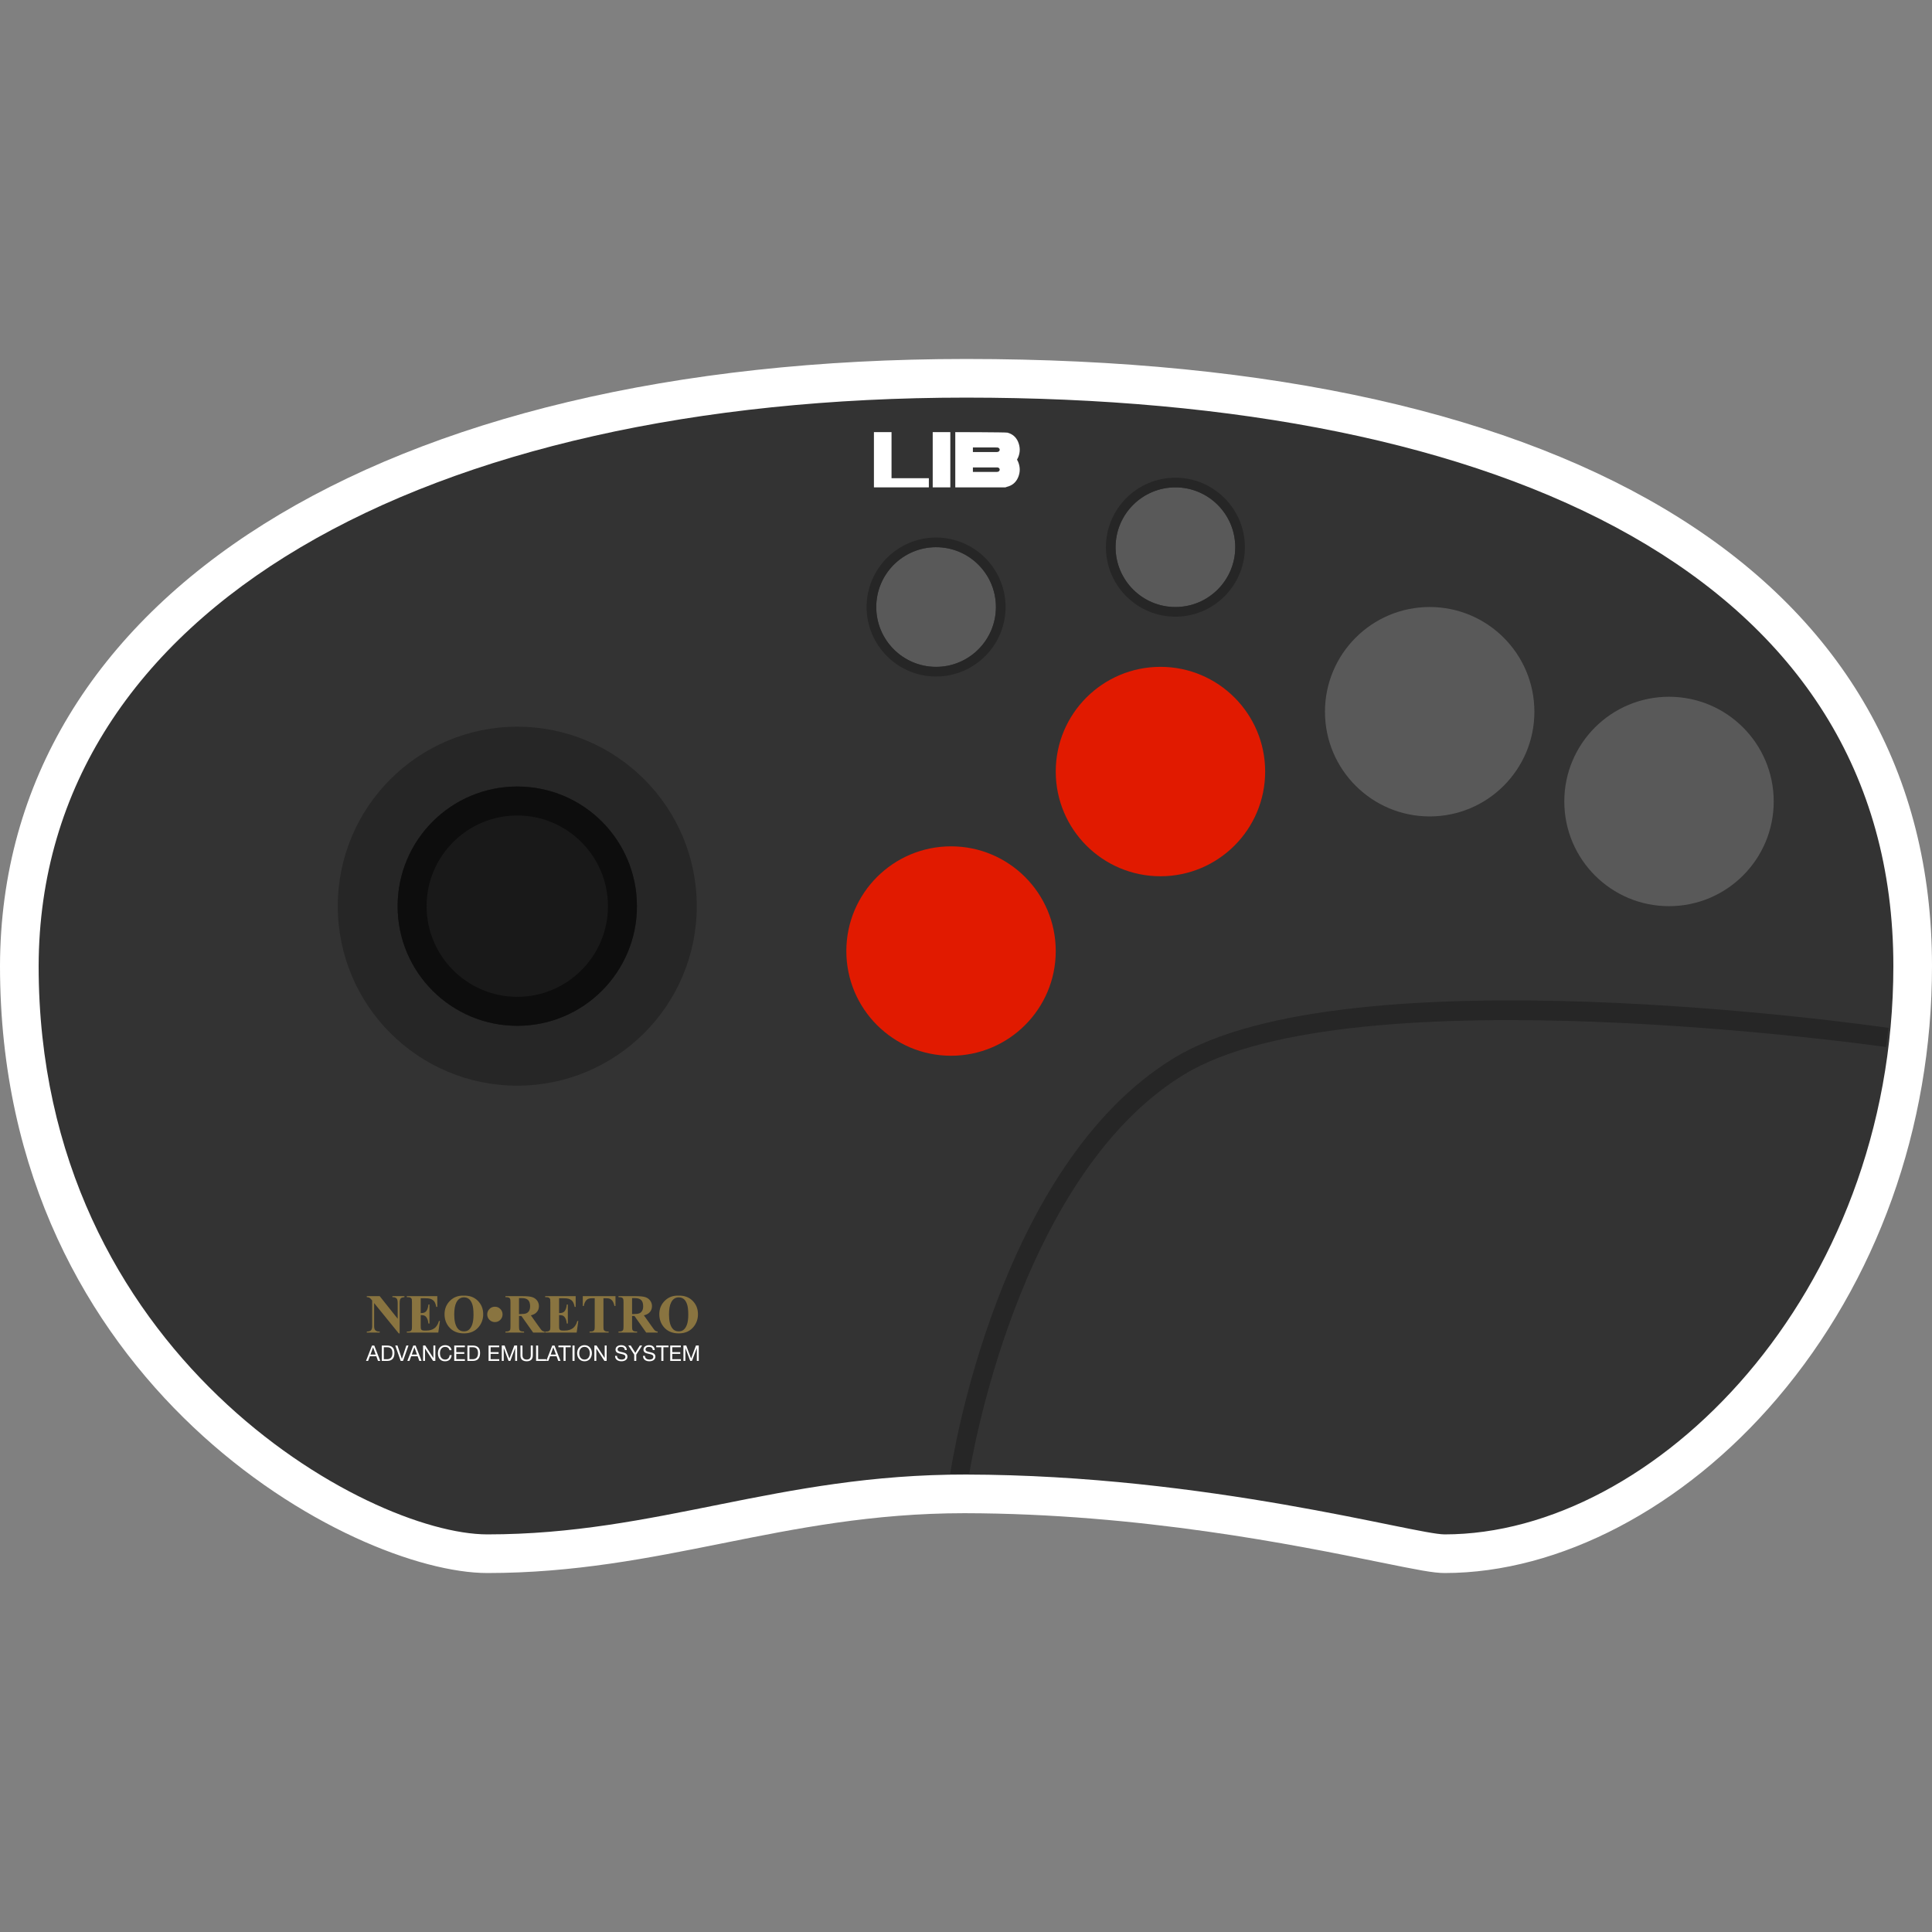 <?xml version="1.0" encoding="UTF-8" standalone="no"?>
<!-- Created with Inkscape (http://www.inkscape.org/) -->

<svg
   xmlns:dc="http://purl.org/dc/elements/1.1/"
   xmlns:cc="http://creativecommons.org/ns#"
   xmlns:rdf="http://www.w3.org/1999/02/22-rdf-syntax-ns#"
   xmlns:svg="http://www.w3.org/2000/svg"
   xmlns="http://www.w3.org/2000/svg"
   xmlns:sodipodi="http://sodipodi.sourceforge.net/DTD/sodipodi-0.dtd"
   xmlns:inkscape="http://www.inkscape.org/namespaces/inkscape"
   id="svg60360"
   version="1.1"
   inkscape:version="0.48.5 r10040"
   width="256"
   height="256"
   xml:space="preserve"
   sodipodi:docname="SNK - Neo Geo CD.svg"
   inkscape:export-filename="/Users/margetts/Desktop/BAXY RetroActive/png_marked/SNK - Neo Geo CD.png"
   inkscape:export-xdpi="90.099998"
   inkscape:export-ydpi="90.099998"><rect width="100%" height="100%" fill="#808080" stroke="none"/><defs
     id="defs60364"><clipPath
       clipPathUnits="userSpaceOnUse"
       id="clipPath60374"><path
         d="M 0,128 128,128 128,0 0,0 0,128 z"
         id="path60376"
         inkscape:connector-curvature="0" /></clipPath></defs><sodipodi:namedview
     pagecolor="#ffffff"
     bordercolor="#666666"
     borderopacity="1"
     objecttolerance="10"
     gridtolerance="10"
     guidetolerance="10"
     inkscape:pageopacity="0"
     inkscape:pageshadow="2"
     inkscape:window-width="1676"
     inkscape:window-height="1005"
     id="namedview60362"
     showgrid="false"
     inkscape:zoom="5.23125"
     inkscape:cx="56.009558"
     inkscape:cy="80"
     inkscape:window-x="4"
     inkscape:window-y="1"
     inkscape:window-maximized="1"
     inkscape:current-layer="g60368" /><g
     id="g60368"
     inkscape:groupmode="layer"
     inkscape:label="SNK - Neo Geo CD"
     transform="matrix(1.25,0,0,-1.25,0,256)"><g
       id="g60370"
       transform="matrix(1.6,0,0,1.6,0,0.347)"><g
         id="g60372"
         clip-path="url(#clipPath60374)"><g
           id="g60378"
           transform="translate(64,104)"><path
             d="m 0,0 c -38.815,0 -63.937,-15.783 -64,-40.21 0,-27.857 23.396,-40.224 32.289,-40.224 5.762,0 10.733,0.998 15.54,1.962 4.906,0.985 9.979,2.002 16.069,2.002 11.644,-0.02 21.964,-2.118 27.508,-3.246 2.511,-0.51 3.559,-0.718 4.305,-0.718 7.623,0 15.854,4.319 22.016,11.553 C 60.352,-61.104 64,-50.924 64,-40.217 64,-14.658 40.673,0 0,0"
             style="fill:#ffffff;fill-opacity:1;fill-rule:nonzero;stroke:none"
             id="path60380"
             inkscape:connector-curvature="0" /></g><g
           id="g60382"
           transform="translate(64,101.44)"><path
             d="m 0,0 c -35.675,0 -61.379,-13.874 -61.44,-37.657 0,-25.765 21.801,-37.657 29.729,-37.657 11.313,0 19.255,3.986 31.711,3.964 15.976,-0.027 29.729,-3.964 31.711,-3.964 13.874,0 29.729,15.856 29.729,37.657 C 61.44,-11.892 35.675,0 0,0"
             style="fill:#333333;fill-opacity:1;fill-rule:nonzero;stroke:none"
             id="path60384"
             inkscape:connector-curvature="0" /></g><g
           id="g60386"
           transform="translate(77.874,95.494)"><path
             d="m 0,0 c 2.188,0 3.964,-1.776 3.964,-3.964 0,-2.188 -1.776,-3.964 -3.964,-3.964 -2.188,0 -3.964,1.776 -3.964,3.964 C -3.964,-1.776 -2.188,0 0,0"
             style="fill:#595959;fill-opacity:1;fill-rule:nonzero;stroke:none"
             id="path60388"
             inkscape:connector-curvature="0" /></g><g
           id="g60390"
           transform="translate(77.874,96.134)"><path
             d="m 0,0 c -2.539,0 -4.604,-2.065 -4.604,-4.604 0,-2.538 2.065,-4.604 4.604,-4.604 2.539,0 4.604,2.066 4.604,4.604 C 4.604,-2.065 2.539,0 0,0 m 0,-0.64 c 2.188,0 3.964,-1.776 3.964,-3.964 0,-2.188 -1.776,-3.964 -3.964,-3.964 -2.188,0 -3.964,1.776 -3.964,3.964 0,2.188 1.776,3.964 3.964,3.964"
             style="fill:#262626;fill-opacity:1;fill-rule:nonzero;stroke:none"
             id="path60392"
             inkscape:connector-curvature="0" /></g><g
           id="g60394"
           transform="translate(62.018,91.53)"><path
             d="m 0,0 c 2.188,0 3.964,-1.776 3.964,-3.964 0,-2.188 -1.776,-3.964 -3.964,-3.964 -2.188,0 -3.964,1.776 -3.964,3.964 C -3.964,-1.776 -2.188,0 0,0"
             style="fill:#595959;fill-opacity:1;fill-rule:nonzero;stroke:none"
             id="path60396"
             inkscape:connector-curvature="0" /></g><g
           id="g60398"
           transform="translate(62.018,92.17)"><path
             d="m 0,0 c -2.539,0 -4.604,-2.065 -4.604,-4.604 0,-2.538 2.065,-4.604 4.604,-4.604 2.539,0 4.604,2.066 4.604,4.604 C 4.604,-2.065 2.539,0 0,0 m 0,-0.64 c 2.188,0 3.964,-1.776 3.964,-3.964 0,-2.188 -1.776,-3.964 -3.964,-3.964 -2.188,0 -3.964,1.776 -3.964,3.964 0,2.188 1.776,3.964 3.964,3.964"
             style="fill:#262626;fill-opacity:1;fill-rule:nonzero;stroke:none"
             id="path60400"
             inkscape:connector-curvature="0" /></g><g
           id="g60402"
           transform="translate(34.271,55.855)"><path
             d="m 0,0 c -6.566,0 -11.892,5.325 -11.892,11.892 0,6.566 5.326,11.891 11.892,11.891 6.566,0 11.892,-5.325 11.892,-11.891 C 11.892,5.325 6.566,0 0,0"
             style="fill:#262626;fill-opacity:1;fill-rule:nonzero;stroke:none"
             id="path60404"
             inkscape:connector-curvature="0" /></g><g
           id="g60406"
           transform="translate(63.009,57.837)"><path
             d="m 0,0 c -3.831,0 -6.937,3.106 -6.937,6.937 0,3.831 3.106,6.937 6.937,6.937 3.831,0 6.937,-3.106 6.937,-6.937 C 6.937,3.106 3.831,0 0,0"
             style="fill:#e11a00;fill-opacity:1;fill-rule:nonzero;stroke:none"
             id="path60408"
             inkscape:connector-curvature="0" /></g><g
           id="g60410"
           transform="translate(76.883,69.729)"><path
             d="m 0,0 c -3.831,0 -6.937,3.106 -6.937,6.937 0,3.831 3.106,6.937 6.937,6.937 3.831,0 6.937,-3.106 6.937,-6.937 C 6.937,3.106 3.831,0 0,0"
             style="fill:#e11a00;fill-opacity:1;fill-rule:nonzero;stroke:none"
             id="path60412"
             inkscape:connector-curvature="0" /></g><g
           id="g60414"
           transform="translate(94.72,73.693)"><path
             d="m 0,0 c -3.831,0 -6.937,3.106 -6.937,6.937 0,3.831 3.106,6.937 6.937,6.937 3.831,0 6.937,-3.106 6.937,-6.937 C 6.937,3.106 3.831,0 0,0"
             style="fill:#595959;fill-opacity:1;fill-rule:nonzero;stroke:none"
             id="path60416"
             inkscape:connector-curvature="0" /></g><g
           id="g60418"
           transform="translate(110.576,67.747)"><path
             d="m 0,0 c -3.831,0 -6.937,3.106 -6.937,6.937 0,3.831 3.106,6.937 6.937,6.937 3.831,0 6.937,-3.106 6.937,-6.937 C 6.937,3.106 3.831,0 0,0"
             style="fill:#595959;fill-opacity:1;fill-rule:nonzero;stroke:none"
             id="path60420"
             inkscape:connector-curvature="0" /></g><g
           id="g60422"
           transform="translate(34.271,75.675)"><path
             d="m 0,0 c -4.378,0 -7.928,-3.55 -7.928,-7.928 0,-4.378 3.55,-7.927 7.928,-7.927 4.378,0 7.928,3.549 7.928,7.927 C 7.928,-3.55 4.378,0 0,0"
             style="fill:#191919;fill-opacity:1;fill-rule:nonzero;stroke:none"
             id="path60424"
             inkscape:connector-curvature="0" /></g><g
           id="g60426"
           transform="translate(34.271,75.675)"><path
             d="m 0,0 c -4.378,0 -7.928,-3.55 -7.928,-7.928 0,-4.378 3.55,-7.927 7.928,-7.927 4.378,0 7.928,3.549 7.928,7.927 C 7.928,-3.55 4.378,0 0,0 m 0,-1.92 c 3.313,0 6.008,-2.695 6.008,-6.008 0,-3.312 -2.695,-6.007 -6.008,-6.007 -3.313,0 -6.008,2.695 -6.008,6.007 0,3.313 2.695,6.008 6.008,6.008"
             style="fill:#0d0d0d;fill-opacity:1;fill-rule:nonzero;stroke:none"
             id="path60428"
             inkscape:connector-curvature="0" /></g><g
           id="g60430"
           transform="translate(64.22,30.153)"><path
             d="m 0,0 -1.265,-0.009 c 0.124,0.823 3.164,20.417 14.805,27.53 11.585,7.079 45.905,2.218 47.36,2.008 L 60.734,28.261 C 60.381,28.312 25.402,33.271 14.208,26.429 3.079,19.628 0.03,0.195 0,0"
             style="fill:#262626;fill-opacity:1;fill-rule:nonzero;stroke:none"
             id="path60432"
             inkscape:connector-curvature="0" /></g><g
           id="g60434"
           transform="translate(25.157,41.91)"><path
             d="m 0,0 1.19,-1.496 0,1.037 c 0,0.145 -0.021,0.243 -0.062,0.294 -0.057,0.068 -0.153,0.102 -0.287,0.099 l 0,0.066 0.797,0 0,-0.066 C 1.536,-0.079 1.468,-0.096 1.433,-0.117 1.398,-0.137 1.37,-0.171 1.351,-0.218 1.331,-0.265 1.321,-0.345 1.321,-0.459 l 0,-2.008 -0.06,0 -1.631,2.008 0,-1.533 c 0,-0.139 0.032,-0.232 0.095,-0.281 0.064,-0.049 0.136,-0.073 0.218,-0.073 l 0.057,0 0,-0.066 -0.855,0 0,0.066 c 0.132,10e-4 0.225,0.028 0.277,0.082 0.052,0.053 0.078,0.144 0.078,0.272 l 0,1.702 -0.051,0.064 c -0.051,0.064 -0.096,0.106 -0.136,0.126 -0.039,0.021 -0.095,0.032 -0.168,0.034 L -0.855,0 0,0 z"
             style="fill:#897440;fill-opacity:1;fill-rule:nonzero;stroke:none"
             id="path60436"
             inkscape:connector-curvature="0" /></g><g
           id="g60438"
           transform="translate(27.873,41.771)"><path
             d="m 0,0 0,-0.982 0.048,0 c 0.153,0 0.264,0.048 0.333,0.144 0.068,0.096 0.112,0.238 0.131,0.425 l 0.068,0 0,-1.262 -0.068,0 C 0.498,-1.538 0.468,-1.425 0.422,-1.337 0.377,-1.25 0.324,-1.191 0.263,-1.161 0.203,-1.13 0.115,-1.115 0,-1.115 l 0,-0.68 C 0,-1.927 0.006,-2.009 0.017,-2.038 0.028,-2.068 0.049,-2.092 0.08,-2.111 0.111,-2.13 0.161,-2.14 0.229,-2.14 l 0.145,0 c 0.225,0 0.405,0.053 0.541,0.157 0.136,0.104 0.233,0.263 0.293,0.477 l 0.065,0 -0.108,-0.767 -2.085,0 0,0.066 0.081,0 c 0.069,0 0.126,0.012 0.168,0.037 0.031,0.017 0.055,0.045 0.072,0.085 0.013,0.029 0.019,0.104 0.019,0.225 l 0,1.586 c 0,0.109 -0.003,0.176 -0.009,0.201 -0.012,0.042 -0.034,0.074 -0.066,0.096 -0.045,0.033 -0.106,0.05 -0.184,0.05 l -0.081,0 0,0.066 2.019,0 0,-0.713 -0.067,0 C 0.997,-0.4 0.949,-0.275 0.887,-0.199 0.824,-0.123 0.736,-0.068 0.622,-0.032 0.556,-0.011 0.432,0 0.249,0 L 0,0 z"
             style="fill:#897440;fill-opacity:1;fill-rule:nonzero;stroke:none"
             id="path60440"
             inkscape:connector-curvature="0" /></g><g
           id="g60442"
           transform="translate(30.738,41.83)"><path
             d="m 0,0 c -0.221,0 -0.388,-0.113 -0.503,-0.338 -0.094,-0.185 -0.141,-0.451 -0.141,-0.797 0,-0.411 0.072,-0.715 0.217,-0.912 0.101,-0.138 0.242,-0.206 0.423,-0.206 0.123,0 0.225,0.029 0.306,0.088 0.105,0.076 0.186,0.198 0.244,0.364 0.058,0.167 0.087,0.384 0.087,0.652 0,0.319 -0.029,0.558 -0.089,0.716 -0.059,0.158 -0.135,0.27 -0.227,0.335 C 0.226,-0.033 0.12,0 0,0 m -0.021,0.114 c 0.384,0.014 0.696,-0.098 0.936,-0.336 0.24,-0.239 0.36,-0.537 0.36,-0.895 0,-0.306 -0.089,-0.575 -0.268,-0.807 -0.237,-0.309 -0.572,-0.463 -1.005,-0.463 -0.434,0 -0.77,0.147 -1.007,0.441 -0.187,0.233 -0.281,0.508 -0.281,0.827 0,0.358 0.122,0.657 0.366,0.896 0.243,0.239 0.543,0.351 0.899,0.337"
             style="fill:#897440;fill-opacity:1;fill-rule:nonzero;stroke:none"
             id="path60444"
             inkscape:connector-curvature="0" /></g><g
           id="g60446"
           transform="translate(32.789,41.209)"><path
             d="m 0,0 c 0.141,0 0.261,-0.049 0.359,-0.149 0.099,-0.099 0.148,-0.219 0.148,-0.36 0,-0.14 -0.05,-0.259 -0.149,-0.359 C 0.259,-0.968 0.14,-1.017 0,-1.017 c -0.141,0 -0.261,0.049 -0.36,0.149 -0.099,0.1 -0.149,0.219 -0.149,0.359 0,0.141 0.05,0.261 0.148,0.36 C -0.263,-0.049 -0.142,0 0,0"
             style="fill:#897440;fill-opacity:1;fill-rule:nonzero;stroke:none"
             id="path60448"
             inkscape:connector-curvature="0" /></g><g
           id="g60450"
           transform="translate(34.386,41.78)"><path
             d="m 0,0 0,-1.056 0.101,0 c 0.165,0 0.289,0.015 0.37,0.045 0.082,0.03 0.147,0.085 0.194,0.164 0.046,0.078 0.07,0.181 0.07,0.308 0,0.184 -0.043,0.32 -0.129,0.407 C 0.52,-0.044 0.381,0 0.19,0 L 0,0 z m 0,-1.183 0,-0.676 c 0,-0.13 0.008,-0.212 0.024,-0.246 0.016,-0.034 0.044,-0.061 0.084,-0.081 0.041,-0.02 0.116,-0.03 0.226,-0.03 l 0,-0.066 -1.234,0 0,0.066 c 0.111,0 0.187,0.01 0.227,0.031 0.04,0.021 0.068,0.048 0.084,0.081 0.016,0.033 0.023,0.115 0.023,0.245 l 0,1.566 c 0,0.13 -0.007,0.212 -0.023,0.246 -0.016,0.034 -0.045,0.061 -0.085,0.081 -0.04,0.02 -0.116,0.03 -0.226,0.03 l 0,0.066 1.121,0 C 0.512,0.13 0.726,0.11 0.861,0.069 0.996,0.029 1.106,-0.045 1.192,-0.154 1.277,-0.262 1.32,-0.39 1.32,-0.535 1.32,-0.713 1.256,-0.86 1.128,-0.976 1.046,-1.05 0.931,-1.105 0.784,-1.142 l 0.58,-0.816 c 0.076,-0.106 0.13,-0.172 0.162,-0.198 0.049,-0.036 0.105,-0.057 0.169,-0.06 l 0,-0.066 -0.759,0 -0.778,1.099 -0.158,0 z"
             style="fill:#897440;fill-opacity:1;fill-rule:nonzero;stroke:none"
             id="path60452"
             inkscape:connector-curvature="0" /></g><g
           id="g60454"
           transform="translate(37.041,41.771)"><path
             d="m 0,0 0,-0.982 0.048,0 c 0.153,0 0.264,0.048 0.333,0.144 0.068,0.096 0.112,0.238 0.131,0.425 l 0.068,0 0,-1.262 -0.068,0 C 0.498,-1.538 0.468,-1.425 0.422,-1.337 0.377,-1.25 0.324,-1.191 0.263,-1.161 0.203,-1.13 0.115,-1.115 0,-1.115 l 0,-0.68 C 0,-1.927 0.006,-2.009 0.017,-2.038 0.028,-2.068 0.049,-2.092 0.08,-2.111 0.111,-2.13 0.161,-2.14 0.229,-2.14 l 0.145,0 c 0.225,0 0.405,0.053 0.541,0.157 0.136,0.104 0.233,0.263 0.293,0.477 l 0.065,0 -0.108,-0.767 -2.085,0 0,0.066 0.081,0 c 0.069,0 0.126,0.012 0.168,0.037 0.031,0.017 0.055,0.045 0.072,0.085 0.013,0.029 0.019,0.104 0.019,0.225 l 0,1.586 c 0,0.109 -0.003,0.176 -0.009,0.201 -0.012,0.042 -0.034,0.074 -0.066,0.096 -0.045,0.033 -0.106,0.05 -0.184,0.05 l -0.081,0 0,0.066 2.019,0 0,-0.713 -0.067,0 C 0.997,-0.4 0.949,-0.275 0.887,-0.199 0.824,-0.123 0.736,-0.068 0.623,-0.032 0.556,-0.011 0.432,0 0.249,0 L 0,0 z"
             style="fill:#897440;fill-opacity:1;fill-rule:nonzero;stroke:none"
             id="path60456"
             inkscape:connector-curvature="0" /></g><g
           id="g60458"
           transform="translate(40.777,41.91)"><path
             d="m 0,0 0,-0.653 -0.064,0 c -0.038,0.151 -0.08,0.259 -0.126,0.325 -0.047,0.066 -0.11,0.118 -0.191,0.157 -0.045,0.022 -0.124,0.032 -0.236,0.032 l -0.18,0 0,-1.86 c 0,-0.123 0.007,-0.201 0.021,-0.231 0.013,-0.031 0.04,-0.058 0.08,-0.081 0.039,-0.023 0.094,-0.035 0.162,-0.035 l 0.08,0 0,-0.066 -1.262,0 0,0.066 0.08,0 c 0.07,0 0.126,0.012 0.169,0.037 0.03,0.017 0.055,0.045 0.073,0.086 0.013,0.028 0.019,0.103 0.019,0.224 l 0,1.86 -0.174,0 c -0.163,0 -0.281,-0.034 -0.354,-0.103 -0.103,-0.096 -0.168,-0.233 -0.196,-0.411 l -0.067,0 0,0.653 L 0,0 z"
             style="fill:#897440;fill-opacity:1;fill-rule:nonzero;stroke:none"
             id="path60460"
             inkscape:connector-curvature="0" /></g><g
           id="g60462"
           transform="translate(41.876,41.78)"><path
             d="m 0,0 0,-1.056 0.101,0 c 0.165,0 0.289,0.015 0.37,0.045 0.082,0.03 0.146,0.085 0.193,0.164 0.047,0.078 0.071,0.181 0.071,0.308 0,0.184 -0.043,0.32 -0.129,0.407 C 0.52,-0.044 0.381,0 0.19,0 L 0,0 z m 0,-1.183 0,-0.676 c 0,-0.13 0.008,-0.212 0.024,-0.246 0.016,-0.034 0.044,-0.061 0.085,-0.081 0.04,-0.02 0.115,-0.03 0.225,-0.03 l 0,-0.066 -1.234,0 0,0.066 c 0.112,0 0.187,0.01 0.227,0.031 0.04,0.021 0.067,0.048 0.083,0.081 0.016,0.033 0.024,0.115 0.024,0.245 l 0,1.566 c 0,0.13 -0.008,0.212 -0.024,0.246 -0.016,0.034 -0.044,0.061 -0.084,0.081 -0.04,0.02 -0.116,0.03 -0.226,0.03 l 0,0.066 1.121,0 C 0.512,0.13 0.726,0.11 0.861,0.069 0.996,0.029 1.106,-0.045 1.192,-0.154 1.277,-0.262 1.32,-0.39 1.32,-0.535 1.32,-0.713 1.256,-0.86 1.128,-0.976 1.046,-1.05 0.931,-1.105 0.784,-1.142 l 0.58,-0.816 c 0.076,-0.106 0.13,-0.172 0.162,-0.198 0.049,-0.036 0.105,-0.057 0.169,-0.06 l 0,-0.066 -0.759,0 -0.778,1.099 -0.158,0 z"
             style="fill:#897440;fill-opacity:1;fill-rule:nonzero;stroke:none"
             id="path60464"
             inkscape:connector-curvature="0" /></g><g
           id="g60466"
           transform="translate(44.967,41.83)"><path
             d="m 0,0 c -0.221,0 -0.388,-0.113 -0.503,-0.338 -0.094,-0.185 -0.141,-0.451 -0.141,-0.797 0,-0.411 0.072,-0.715 0.217,-0.912 0.101,-0.138 0.242,-0.206 0.423,-0.206 0.123,0 0.225,0.029 0.306,0.088 0.105,0.076 0.186,0.198 0.244,0.364 0.058,0.167 0.087,0.384 0.087,0.652 0,0.319 -0.029,0.558 -0.089,0.716 -0.059,0.158 -0.135,0.27 -0.227,0.335 C 0.226,-0.033 0.12,0 0,0 m -0.021,0.114 c 0.384,0.014 0.696,-0.098 0.936,-0.336 0.24,-0.239 0.36,-0.537 0.36,-0.895 0,-0.306 -0.089,-0.575 -0.268,-0.807 -0.237,-0.309 -0.572,-0.463 -1.005,-0.463 -0.434,0 -0.77,0.147 -1.007,0.441 -0.187,0.233 -0.281,0.508 -0.281,0.827 0,0.358 0.122,0.657 0.366,0.896 0.243,0.239 0.543,0.351 0.899,0.337"
             style="fill:#897440;fill-opacity:1;fill-rule:nonzero;stroke:none"
             id="path60468"
             inkscape:connector-curvature="0" /></g><g
           id="g60470"
           transform="translate(24.89,38.04)"><path
             d="m 0,0 -0.17,0.476 -0.003,0 L -0.346,0 0,0 z m -0.094,0.598 0.398,-1.019 -0.15,0 -0.111,0.307 -0.432,0 -0.114,-0.307 -0.138,0 0.397,1.019 0.15,0 z"
             style="fill:#ffffff;fill-opacity:1;fill-rule:nonzero;stroke:none"
             id="path60472"
             inkscape:connector-curvature="0" /></g><g
           id="g60474"
           transform="translate(25.655,37.733)"><path
             d="M 0,0 C 0.015,0 0.034,0.001 0.057,0.004 0.08,0.006 0.104,0.012 0.13,0.021 0.156,0.03 0.181,0.043 0.206,0.06 0.232,0.077 0.254,0.1 0.274,0.13 c 0.02,0.03 0.037,0.066 0.05,0.111 0.012,0.044 0.019,0.097 0.019,0.16 0,0.061 -0.006,0.116 -0.018,0.164 C 0.313,0.613 0.294,0.654 0.266,0.688 0.239,0.721 0.204,0.747 0.161,0.765 0.119,0.782 0.066,0.791 0.003,0.791 l -0.229,0 L -0.226,0 0,0 z M -0.011,0.905 C 0.146,0.905 0.267,0.866 0.351,0.786 0.436,0.706 0.478,0.584 0.478,0.42 0.478,0.334 0.469,0.258 0.45,0.192 0.431,0.126 0.401,0.07 0.361,0.025 0.321,-0.02 0.27,-0.055 0.209,-0.079 0.147,-0.102 0.073,-0.114 -0.011,-0.114 l -0.35,0 0,1.019 0.35,0 z"
             style="fill:#ffffff;fill-opacity:1;fill-rule:nonzero;stroke:none"
             id="path60476"
             inkscape:connector-curvature="0" /></g><g
           id="g60478"
           transform="translate(26.546,37.619)"><path
             d="m 0,0 -0.358,1.02 0.145,0 0.292,-0.884 0.002,0 0.295,0.884 0.141,0 L 0.154,0 0,0 z"
             style="fill:#ffffff;fill-opacity:1;fill-rule:nonzero;stroke:none"
             id="path60480"
             inkscape:connector-curvature="0" /></g><g
           id="g60482"
           transform="translate(27.628,38.04)"><path
             d="m 0,0 -0.17,0.476 -0.003,0 L -0.346,0 0,0 z m -0.094,0.598 0.398,-1.019 -0.15,0 -0.111,0.307 -0.432,0 -0.114,-0.307 -0.138,0 0.397,1.019 0.15,0 z"
             style="fill:#ffffff;fill-opacity:1;fill-rule:nonzero;stroke:none"
             id="path60484"
             inkscape:connector-curvature="0" /></g><g
           id="g60486"
           transform="translate(28.174,38.639)"><path
             d="m 0,0 0.537,-0.827 0.003,0 0,0.827 0.128,0 0,-1.02 -0.148,0 -0.533,0.819 -0.003,0 0,-0.819 -0.128,0 0,1.02 L 0,0 z"
             style="fill:#ffffff;fill-opacity:1;fill-rule:nonzero;stroke:none"
             id="path60488"
             inkscape:connector-curvature="0" /></g><g
           id="g60490"
           transform="translate(29.679,38.494)"><path
             d="m 0,0 c -0.052,0.036 -0.114,0.054 -0.185,0.054 -0.061,0 -0.113,-0.011 -0.156,-0.034 -0.044,-0.023 -0.079,-0.054 -0.107,-0.092 -0.029,-0.039 -0.049,-0.083 -0.063,-0.132 -0.013,-0.05 -0.02,-0.101 -0.02,-0.154 0,-0.059 0.007,-0.114 0.02,-0.165 0.014,-0.052 0.034,-0.098 0.063,-0.136 0.028,-0.039 0.064,-0.069 0.107,-0.092 0.044,-0.023 0.097,-0.035 0.157,-0.035 0.045,0 0.085,0.008 0.12,0.023 0.034,0.014 0.064,0.035 0.09,0.061 0.025,0.026 0.045,0.057 0.059,0.094 0.014,0.036 0.023,0.075 0.026,0.117 l 0.135,0 C 0.233,-0.62 0.189,-0.72 0.114,-0.791 0.038,-0.863 -0.065,-0.898 -0.195,-0.898 c -0.079,0 -0.148,0.013 -0.207,0.04 -0.059,0.028 -0.108,0.065 -0.147,0.113 -0.039,0.047 -0.069,0.103 -0.088,0.168 -0.02,0.065 -0.029,0.134 -0.029,0.209 0,0.074 0.01,0.144 0.031,0.209 0.021,0.065 0.052,0.122 0.092,0.17 0.041,0.049 0.091,0.087 0.152,0.115 0.06,0.029 0.129,0.042 0.207,0.042 0.054,0 0.104,-0.007 0.152,-0.021 C 0.015,0.133 0.058,0.112 0.095,0.084 0.132,0.057 0.163,0.022 0.188,-0.019 0.213,-0.061 0.229,-0.109 0.236,-0.163 l -0.135,0 C 0.085,-0.091 0.052,-0.036 0,0"
             style="fill:#ffffff;fill-opacity:1;fill-rule:nonzero;stroke:none"
             id="path60492"
             inkscape:connector-curvature="0" /></g><g
           id="g60494"
           transform="translate(30.798,38.639)"><path
             d="m 0,0 0,-0.114 -0.568,0 0,-0.324 0.529,0 0,-0.115 -0.529,0 0,-0.352 0.572,0 0,-0.115 -0.708,0 0,1.02 L 0,0 z"
             style="fill:#ffffff;fill-opacity:1;fill-rule:nonzero;stroke:none"
             id="path60496"
             inkscape:connector-curvature="0" /></g><g
           id="g60498"
           transform="translate(31.328,37.733)"><path
             d="M 0,0 C 0.015,0 0.034,0.001 0.057,0.004 0.08,0.006 0.104,0.012 0.13,0.021 0.156,0.03 0.181,0.043 0.206,0.06 0.232,0.077 0.254,0.1 0.274,0.13 c 0.02,0.03 0.037,0.066 0.05,0.111 0.012,0.044 0.019,0.097 0.019,0.16 0,0.061 -0.006,0.116 -0.018,0.164 C 0.313,0.613 0.294,0.654 0.266,0.688 0.239,0.721 0.204,0.747 0.161,0.765 0.119,0.782 0.066,0.791 0.003,0.791 l -0.229,0 L -0.226,0 0,0 z M -0.011,0.905 C 0.146,0.905 0.267,0.866 0.351,0.786 0.436,0.706 0.478,0.584 0.478,0.42 0.478,0.334 0.469,0.258 0.45,0.192 0.431,0.126 0.401,0.07 0.361,0.025 0.321,-0.02 0.27,-0.055 0.209,-0.079 0.147,-0.102 0.073,-0.114 -0.011,-0.114 l -0.35,0 0,1.019 0.35,0 z"
             style="fill:#ffffff;fill-opacity:1;fill-rule:nonzero;stroke:none"
             id="path60500"
             inkscape:connector-curvature="0" /></g><g
           id="g60502"
           transform="translate(33.073,38.639)"><path
             d="m 0,0 0,-0.114 -0.568,0 0,-0.324 0.529,0 0,-0.115 -0.529,0 0,-0.352 0.572,0 0,-0.115 -0.708,0 0,1.02 L 0,0 z"
             style="fill:#ffffff;fill-opacity:1;fill-rule:nonzero;stroke:none"
             id="path60504"
             inkscape:connector-curvature="0" /></g><g
           id="g60506"
           transform="translate(33.43,38.639)"><path
             d="M 0,0 0.321,-0.857 0.644,0 0.83,0 l 0,-1.02 -0.129,0 0,0.849 -0.003,0 -0.318,-0.849 -0.116,0 -0.318,0.849 -0.003,0 0,-0.849 -0.129,0 0,1.02 L 0,0 z"
             style="fill:#ffffff;fill-opacity:1;fill-rule:nonzero;stroke:none"
             id="path60508"
             inkscape:connector-curvature="0" /></g><g
           id="g60510"
           transform="translate(35.196,37.694)"><path
             d="m 0,0 c -0.07,-0.065 -0.169,-0.098 -0.297,-0.098 -0.131,0 -0.234,0.031 -0.308,0.094 -0.074,0.062 -0.11,0.161 -0.11,0.297 l 0,0.652 0.135,0 0,-0.652 c 0,-0.091 0.024,-0.16 0.073,-0.207 0.049,-0.048 0.119,-0.071 0.21,-0.071 0.087,0 0.153,0.023 0.198,0.071 0.045,0.047 0.068,0.116 0.068,0.207 l 0,0.652 0.135,0 0,-0.652 C 0.104,0.163 0.069,0.065 0,0"
             style="fill:#ffffff;fill-opacity:1;fill-rule:nonzero;stroke:none"
             id="path60512"
             inkscape:connector-curvature="0" /></g><g
           id="g60514"
           transform="translate(35.653,38.639)"><path
             d="m 0,0 0,-0.905 0.54,0 0,-0.115 -0.676,0 0,1.02 L 0,0 z"
             style="fill:#ffffff;fill-opacity:1;fill-rule:nonzero;stroke:none"
             id="path60516"
             inkscape:connector-curvature="0" /></g><g
           id="g60518"
           transform="translate(36.832,38.04)"><path
             d="m 0,0 -0.17,0.476 -0.003,0 L -0.346,0 0,0 z m -0.094,0.598 0.398,-1.019 -0.15,0 -0.111,0.307 -0.432,0 -0.114,-0.307 -0.138,0 0.397,1.019 0.15,0 z"
             style="fill:#ffffff;fill-opacity:1;fill-rule:nonzero;stroke:none"
             id="path60520"
             inkscape:connector-curvature="0" /></g><g
           id="g60522"
           transform="translate(36.996,38.524)"><path
             d="m 0,0 0,0.114 0.816,0 0,-0.114 -0.34,0 0,-0.905 -0.136,0 L 0.34,0 0,0 z"
             style="fill:#ffffff;fill-opacity:1;fill-rule:nonzero;stroke:none"
             id="path60524"
             inkscape:connector-curvature="0" /></g><path
           d="m 38.066,37.619 -0.136,0 0,1.02 0.136,0 0,-1.02 z"
           style="fill:#ffffff;fill-opacity:1;fill-rule:nonzero;stroke:none"
           id="path60526"
           inkscape:connector-curvature="0" /><g
           id="g60528"
           transform="translate(38.393,37.977)"><path
             d="m 0,0 c 0.013,-0.05 0.034,-0.095 0.063,-0.135 0.028,-0.04 0.065,-0.072 0.11,-0.096 0.045,-0.025 0.098,-0.037 0.16,-0.037 0.062,0 0.115,0.012 0.16,0.037 0.044,0.024 0.081,0.056 0.11,0.096 C 0.631,-0.095 0.652,-0.05 0.665,0 0.679,0.05 0.686,0.101 0.686,0.152 0.686,0.203 0.679,0.254 0.665,0.304 0.652,0.354 0.631,0.399 0.603,0.439 0.574,0.479 0.537,0.511 0.493,0.536 0.448,0.56 0.395,0.572 0.333,0.572 0.271,0.572 0.218,0.56 0.173,0.536 0.128,0.511 0.091,0.479 0.063,0.439 0.034,0.399 0.013,0.354 0,0.304 -0.013,0.254 -0.02,0.203 -0.02,0.152 -0.02,0.101 -0.013,0.05 0,0 m -0.125,0.353 c 0.02,0.064 0.051,0.121 0.092,0.17 0.041,0.05 0.092,0.089 0.153,0.119 0.061,0.03 0.132,0.044 0.213,0.044 0.081,0 0.152,-0.014 0.213,-0.044 C 0.607,0.612 0.657,0.573 0.698,0.523 0.739,0.474 0.77,0.417 0.79,0.353 0.811,0.289 0.821,0.222 0.821,0.152 0.821,0.083 0.811,0.016 0.79,-0.049 0.77,-0.113 0.739,-0.17 0.698,-0.219 0.657,-0.269 0.607,-0.308 0.546,-0.337 0.485,-0.366 0.414,-0.381 0.333,-0.381 c -0.081,0 -0.152,0.015 -0.213,0.044 -0.061,0.029 -0.112,0.068 -0.153,0.118 -0.041,0.049 -0.072,0.106 -0.092,0.17 -0.02,0.065 -0.031,0.132 -0.031,0.201 0,0.07 0.011,0.137 0.031,0.201"
             style="fill:#ffffff;fill-opacity:1;fill-rule:nonzero;stroke:none"
             id="path60530"
             inkscape:connector-curvature="0" /></g><g
           id="g60532"
           transform="translate(39.523,38.639)"><path
             d="m 0,0 0.537,-0.827 0.003,0 0,0.827 0.128,0 0,-1.02 -0.148,0 -0.533,0.819 -0.003,0 0,-0.819 -0.128,0 0,1.02 L 0,0 z"
             style="fill:#ffffff;fill-opacity:1;fill-rule:nonzero;stroke:none"
             id="path60534"
             inkscape:connector-curvature="0" /></g><g
           id="g60536"
           transform="translate(41.319,38.499)"><path
             d="M 0,0 C -0.045,0.033 -0.103,0.049 -0.173,0.049 -0.202,0.049 -0.23,0.046 -0.258,0.041 -0.285,0.035 -0.31,0.026 -0.331,0.012 -0.353,-0.001 -0.37,-0.019 -0.383,-0.041 c -0.013,-0.023 -0.019,-0.051 -0.019,-0.084 0,-0.031 0.009,-0.057 0.028,-0.076 0.018,-0.02 0.043,-0.036 0.074,-0.048 0.031,-0.013 0.066,-0.023 0.105,-0.031 0.039,-0.008 0.079,-0.017 0.119,-0.026 0.041,-0.01 0.081,-0.021 0.12,-0.034 0.039,-0.013 0.074,-0.03 0.105,-0.052 0.03,-0.022 0.055,-0.05 0.074,-0.083 0.018,-0.033 0.028,-0.075 0.028,-0.126 0,-0.054 -0.013,-0.1 -0.037,-0.139 C 0.19,-0.778 0.159,-0.81 0.121,-0.834 0.083,-0.858 0.04,-0.876 -0.007,-0.887 c -0.047,-0.011 -0.094,-0.016 -0.141,-0.016 -0.057,0 -0.111,0.007 -0.162,0.021 -0.051,0.014 -0.096,0.036 -0.134,0.065 -0.039,0.029 -0.069,0.066 -0.092,0.111 -0.022,0.046 -0.033,0.099 -0.033,0.161 l 0.128,0 c 0,-0.043 0.009,-0.08 0.025,-0.111 0.017,-0.03 0.039,-0.056 0.066,-0.076 0.027,-0.02 0.059,-0.035 0.095,-0.044 0.036,-0.01 0.073,-0.015 0.111,-0.015 0.031,0 0.062,0.003 0.093,0.009 0.031,0.006 0.058,0.015 0.083,0.029 0.025,0.014 0.045,0.033 0.06,0.057 0.015,0.024 0.023,0.054 0.023,0.091 0,0.035 -0.009,0.064 -0.028,0.086 -0.018,0.022 -0.043,0.04 -0.074,0.053 -0.031,0.014 -0.066,0.025 -0.105,0.034 -0.039,0.009 -0.079,0.017 -0.119,0.026 -0.041,0.009 -0.081,0.02 -0.12,0.032 -0.039,0.012 -0.074,0.027 -0.105,0.047 -0.031,0.019 -0.055,0.045 -0.074,0.076 -0.018,0.03 -0.028,0.069 -0.028,0.116 0,0.051 0.011,0.096 0.032,0.134 0.021,0.037 0.048,0.068 0.083,0.092 0.035,0.025 0.075,0.043 0.119,0.055 0.044,0.012 0.09,0.017 0.136,0.017 0.053,0 0.101,-0.006 0.146,-0.018 0.045,-0.012 0.084,-0.032 0.118,-0.059 0.034,-0.026 0.06,-0.06 0.08,-0.1 0.019,-0.041 0.03,-0.089 0.032,-0.145 l -0.129,0 C 0.072,-0.086 0.045,-0.033 0,0"
             style="fill:#ffffff;fill-opacity:1;fill-rule:nonzero;stroke:none"
             id="path60538"
             inkscape:connector-curvature="0" /></g><g
           id="g60540"
           transform="translate(42.155,37.619)"><path
             d="m 0,0 -0.136,0 0,0.417 -0.394,0.603 0.162,0 0.305,-0.486 0.299,0.486 0.154,0 L 0,0.417 0,0 z"
             style="fill:#ffffff;fill-opacity:1;fill-rule:nonzero;stroke:none"
             id="path60542"
             inkscape:connector-curvature="0" /></g><g
           id="g60544"
           transform="translate(43.17,38.499)"><path
             d="M 0,0 C -0.045,0.033 -0.103,0.049 -0.174,0.049 -0.202,0.049 -0.23,0.046 -0.258,0.041 -0.285,0.035 -0.31,0.026 -0.331,0.012 -0.353,-0.001 -0.37,-0.019 -0.383,-0.041 c -0.013,-0.023 -0.019,-0.051 -0.019,-0.084 0,-0.031 0.009,-0.057 0.028,-0.076 0.018,-0.02 0.043,-0.036 0.074,-0.048 0.031,-0.013 0.066,-0.023 0.105,-0.031 0.039,-0.008 0.079,-0.017 0.119,-0.026 0.041,-0.01 0.081,-0.021 0.12,-0.034 0.039,-0.013 0.074,-0.03 0.105,-0.052 0.03,-0.022 0.055,-0.05 0.074,-0.083 0.018,-0.033 0.028,-0.075 0.028,-0.126 0,-0.054 -0.013,-0.1 -0.037,-0.139 C 0.19,-0.778 0.159,-0.81 0.121,-0.834 0.083,-0.858 0.04,-0.876 -0.007,-0.887 c -0.047,-0.011 -0.094,-0.016 -0.141,-0.016 -0.057,0 -0.111,0.007 -0.162,0.021 -0.051,0.014 -0.096,0.036 -0.134,0.065 -0.039,0.029 -0.069,0.066 -0.092,0.111 -0.022,0.046 -0.033,0.099 -0.033,0.161 l 0.128,0 c 0,-0.043 0.009,-0.08 0.025,-0.111 0.017,-0.03 0.039,-0.056 0.066,-0.076 0.027,-0.02 0.059,-0.035 0.095,-0.044 0.036,-0.01 0.073,-0.015 0.111,-0.015 0.031,0 0.062,0.003 0.093,0.009 0.031,0.006 0.058,0.015 0.083,0.029 0.025,0.014 0.045,0.033 0.06,0.057 0.015,0.024 0.023,0.054 0.023,0.091 0,0.035 -0.009,0.064 -0.028,0.086 -0.018,0.022 -0.043,0.04 -0.074,0.053 -0.031,0.014 -0.066,0.025 -0.105,0.034 -0.039,0.009 -0.079,0.017 -0.119,0.026 -0.041,0.009 -0.081,0.02 -0.12,0.032 -0.039,0.012 -0.074,0.027 -0.105,0.047 -0.031,0.019 -0.055,0.045 -0.074,0.076 -0.018,0.03 -0.028,0.069 -0.028,0.116 0,0.051 0.011,0.096 0.032,0.134 0.021,0.037 0.048,0.068 0.083,0.092 0.035,0.025 0.075,0.043 0.119,0.055 0.044,0.012 0.09,0.017 0.136,0.017 0.053,0 0.101,-0.006 0.146,-0.018 0.045,-0.012 0.084,-0.032 0.118,-0.059 0.034,-0.026 0.06,-0.06 0.08,-0.1 0.019,-0.041 0.03,-0.089 0.032,-0.145 l -0.129,0 C 0.072,-0.086 0.045,-0.033 0,0"
             style="fill:#ffffff;fill-opacity:1;fill-rule:nonzero;stroke:none"
             id="path60546"
             inkscape:connector-curvature="0" /></g><g
           id="g60548"
           transform="translate(43.476,38.524)"><path
             d="m 0,0 0,0.114 0.815,0 0,-0.114 -0.339,0 0,-0.905 -0.136,0 L 0.34,0 0,0 z"
             style="fill:#ffffff;fill-opacity:1;fill-rule:nonzero;stroke:none"
             id="path60550"
             inkscape:connector-curvature="0" /></g><g
           id="g60552"
           transform="translate(45.108,38.639)"><path
             d="m 0,0 0,-0.114 -0.568,0 0,-0.324 0.529,0 0,-0.115 -0.529,0 0,-0.352 0.572,0 0,-0.115 -0.708,0 0,1.02 L 0,0 z"
             style="fill:#ffffff;fill-opacity:1;fill-rule:nonzero;stroke:none"
             id="path60554"
             inkscape:connector-curvature="0" /></g><g
           id="g60556"
           transform="translate(45.465,38.639)"><path
             d="M 0,0 0.321,-0.857 0.644,0 0.83,0 l 0,-1.02 -0.129,0 0,0.849 -0.003,0 -0.318,-0.849 -0.116,0 -0.318,0.849 -0.003,0 0,-0.849 -0.129,0 0,1.02 L 0,0 z"
             style="fill:#ffffff;fill-opacity:1;fill-rule:nonzero;stroke:none"
             id="path60558"
             inkscape:connector-curvature="0" /></g><path
           d="m 61.795,99.154 1.166,0 0,-3.66 -1.166,0 0,3.66 z"
           style="fill:#ffffff;fill-opacity:1;fill-rule:nonzero;stroke:none"
           id="path60560"
           inkscape:connector-curvature="0" /><g
           id="g60562"
           transform="translate(66.142,96.537)"><path
             d="m 0,0 c -0.026,-0.011 -0.056,-0.016 -0.085,-0.02 -0.029,-0.003 -0.059,-0.001 -0.088,-0.001 -0.504,0 -1.008,0 -1.512,0 l 0,0.297 1.636,0 C -0.034,0.273 -0.02,0.27 -0.006,0.265 0.052,0.244 0.094,0.185 0.09,0.129 0.087,0.069 0.055,0.024 0,0 m -0.19,1.6 c 0.033,0 0.065,0.002 0.098,-0.001 C -0.063,1.597 -0.033,1.594 -0.006,1.584 0.052,1.563 0.094,1.503 0.09,1.448 0.087,1.387 0.055,1.343 0,1.319 -0.026,1.307 -0.056,1.303 -0.085,1.299 -0.097,1.298 -0.109,1.298 -0.122,1.298 l -0.011,0 c -0.013,0 -0.027,0 -0.04,0 -0.504,0 -1.008,0 -1.512,0 l 0,0.302 c 0.498,0 0.996,0 1.495,0 M 1.238,0.795 C 1.266,0.843 1.292,0.894 1.315,0.948 1.456,1.287 1.452,1.631 1.311,1.969 1.178,2.287 0.94,2.493 0.605,2.582 0.494,2.612 -2.852,2.617 -2.852,2.617 l 0,-3.66 c 0,0 2.604,0 3.323,0 0.033,0.012 0.065,0.027 0.099,0.036 0.356,0.086 0.605,0.301 0.745,0.636 C 1.456,-0.032 1.452,0.312 1.311,0.65 1.289,0.701 1.265,0.75 1.238,0.795"
             style="fill:#ffffff;fill-opacity:1;fill-rule:nonzero;stroke:none"
             id="path60564"
             inkscape:connector-curvature="0" /></g><g
           id="g60566"
           transform="translate(59.066,96.101)"><path
             d="m 0,0 0,3.053 -1.166,0 0,-3.66 3.639,0 L 2.473,0 0,0 z"
             style="fill:#ffffff;fill-opacity:1;fill-rule:nonzero;stroke:none"
             id="path60568"
             inkscape:connector-curvature="0" /></g></g></g></g></svg>